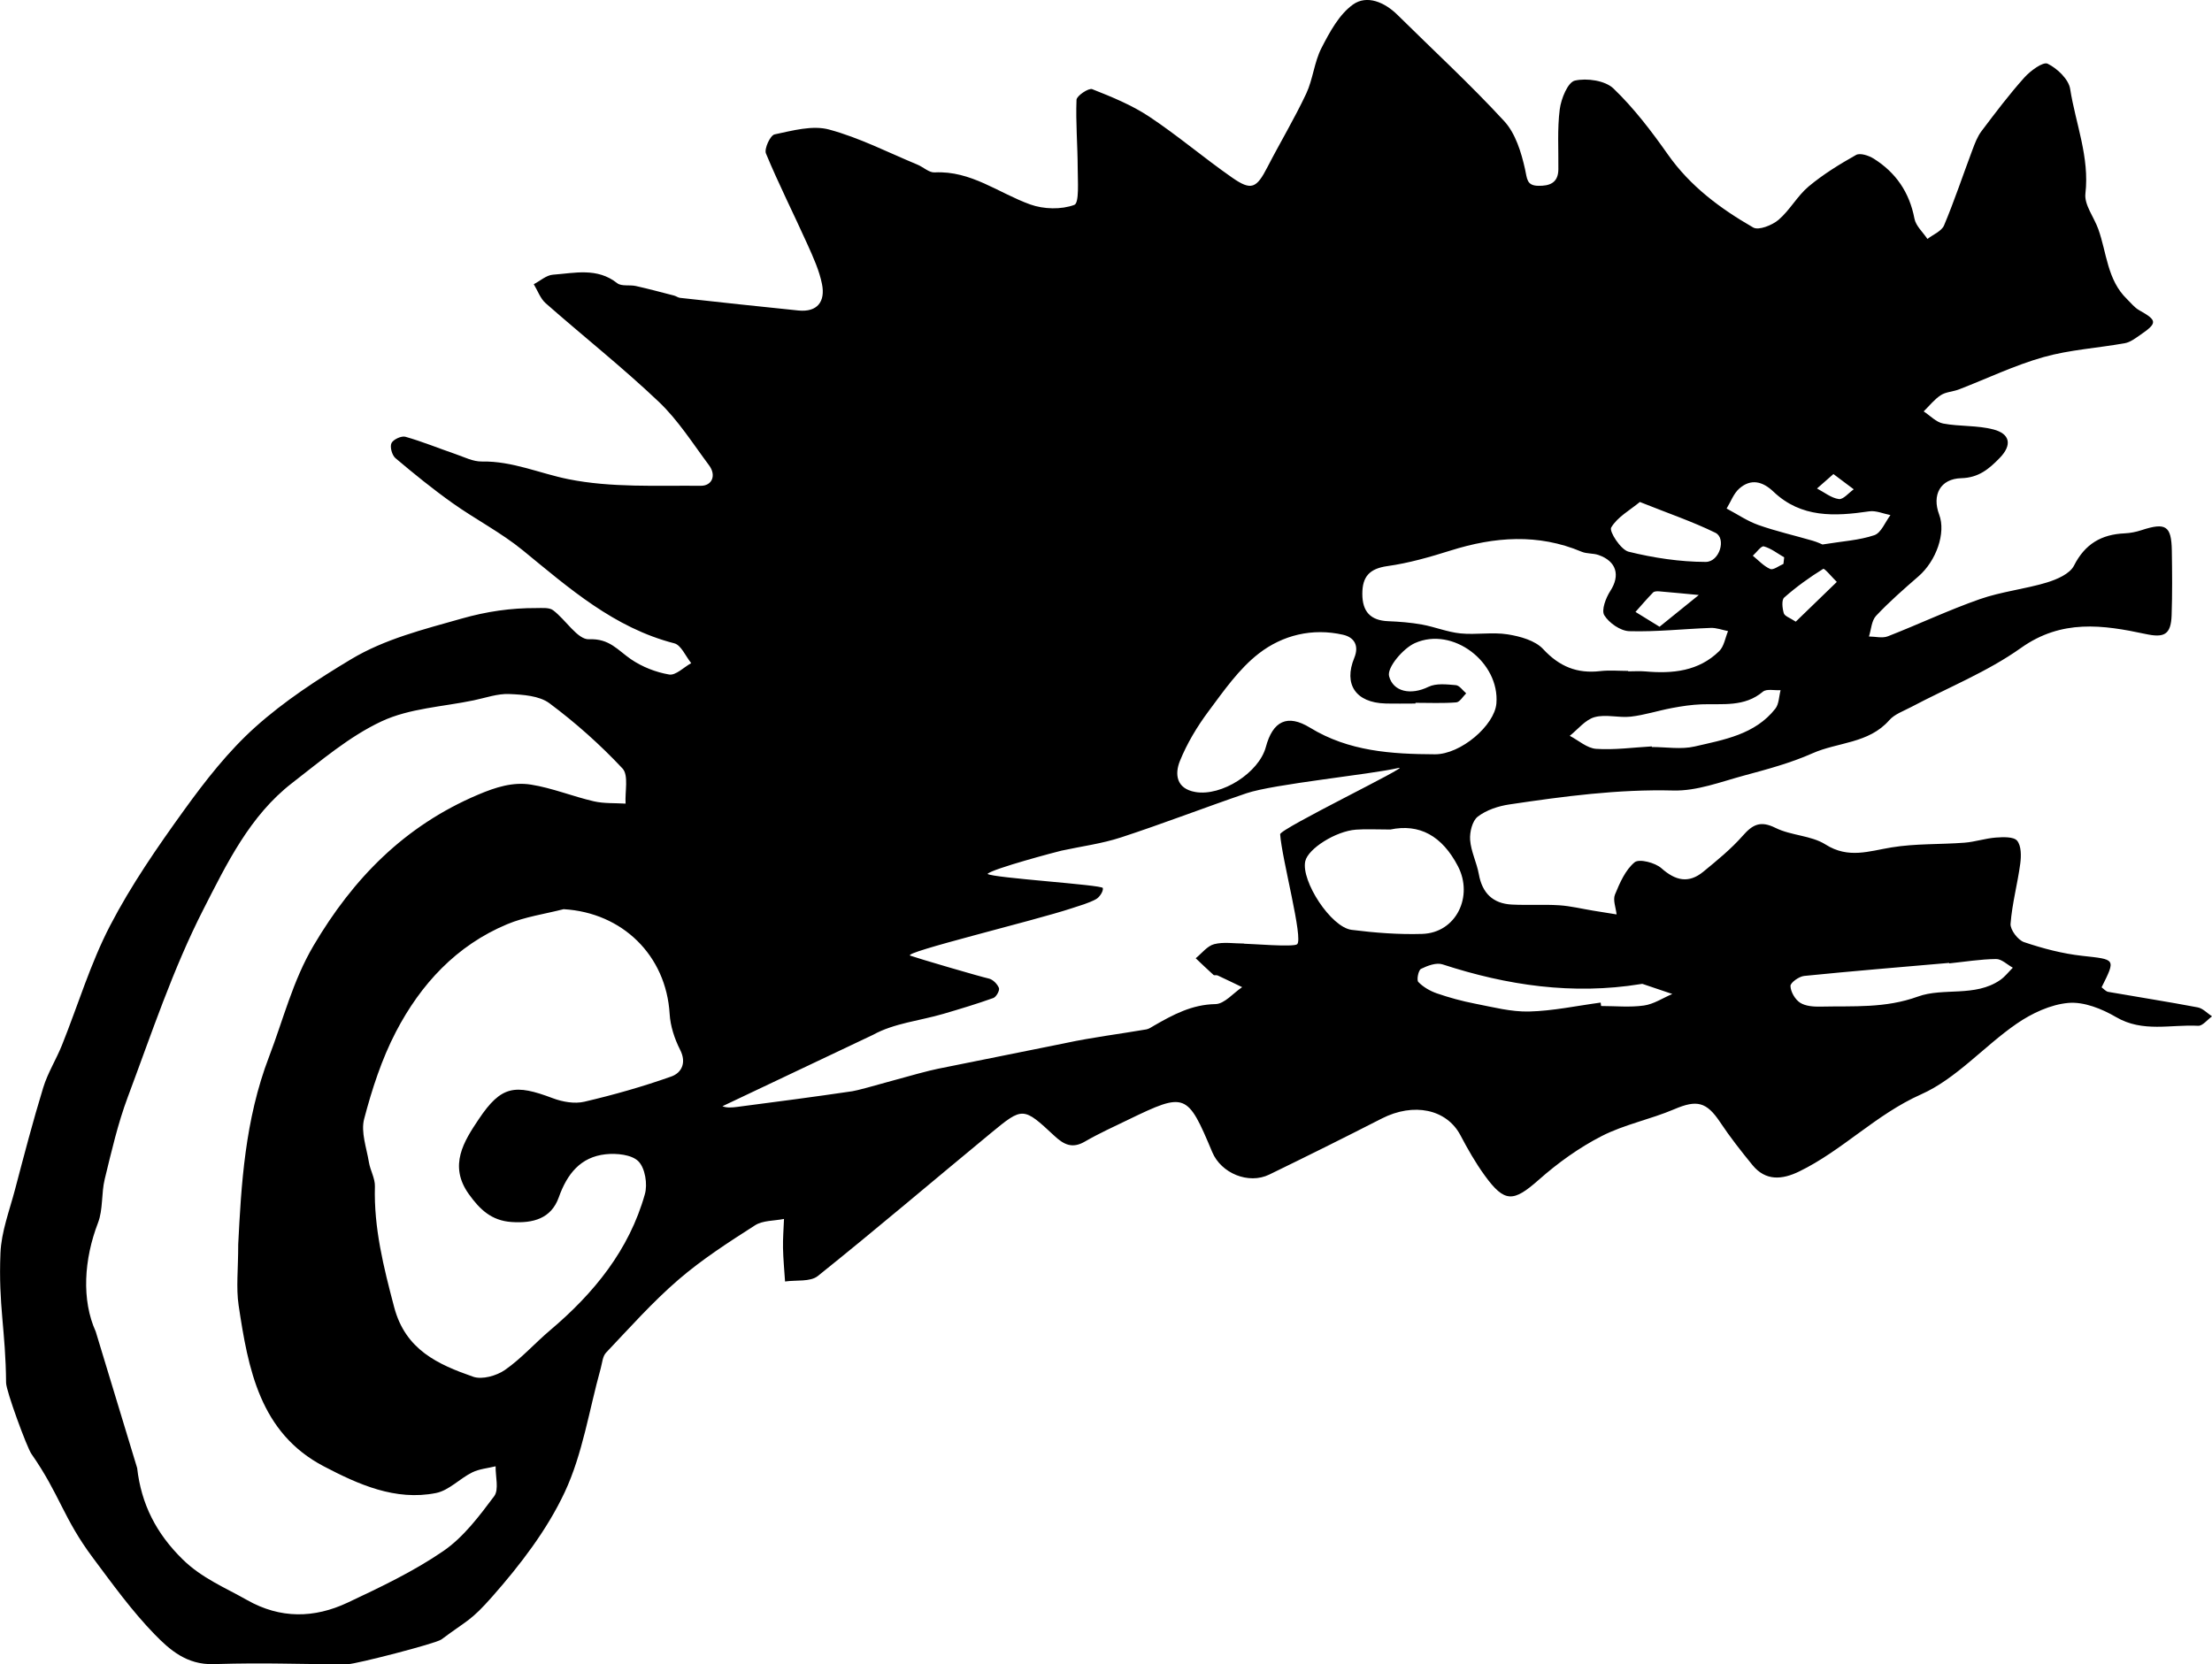 <?xml version="1.0" encoding="UTF-8"?>
<svg id="Layer_1" data-name="Layer 1" xmlns="http://www.w3.org/2000/svg" viewBox="0 0 970.45 730.23">
  <path d="M922.04,433.26c.92,.65,1.81,1.78,2.87,1.97,13.09,2.3,26.23,4.33,39.28,6.81,2.26,.43,4.19,2.58,6.27,3.94-2.03,1.45-4.14,4.24-6.08,4.14-12.02-.65-24.3,3.05-36.02-3.82-6.18-3.62-14.09-6.8-20.88-6.22-7.83,.68-16.09,4.55-22.72,9.12-14.35,9.88-26.43,24.11-41.92,31-19.84,8.82-34.47,24.6-53.51,33.85-7.39,3.59-14.67,4.32-20.49-2.82-4.94-6.05-9.8-12.22-14.12-18.72-6.03-9.07-10.27-10.01-20.18-5.78-10.41,4.45-21.86,6.66-31.86,11.79-9.88,5.06-19.2,11.76-27.53,19.13-11.16,9.87-14.98,10.29-23.81-1.9-4.01-5.53-7.43-11.54-10.62-17.6-6.05-11.46-20.51-14.5-34.55-7.32-16.36,8.37-32.82,16.56-49.35,24.59-9.05,4.39-21.07-.55-24.98-9.87-10.92-26.04-11.74-26.37-36.8-14.25-6.42,3.11-12.95,6.07-19.11,9.64-5.49,3.19-9.18,1.35-13.33-2.51-13.66-12.73-13.88-12.77-27.72-1.36-25.38,20.94-50.42,42.28-76.09,62.85-3.31,2.65-9.51,1.69-14.37,2.4-.32-4.92-.8-9.83-.9-14.75-.08-4.23,.28-8.47,.44-12.7-4.28,.87-9.29,.6-12.72,2.8-11.57,7.41-23.24,14.93-33.61,23.87-11.35,9.79-21.39,21.1-31.74,32.01-1.53,1.61-1.7,4.58-2.36,6.95-5.07,18.18-7.88,37.41-15.77,54.26-7.78,16.61-19.5,31.88-31.73,45.76-9.56,10.84-10.63,10.11-22.39,18.88-2.43,1.81-37.59,10.82-40.93,10.83-26.14,.1-33.01-.75-59.13-.01-11.61,.33-19.11-6.24-25.76-13.08-9.97-10.26-18.44-22.03-27.04-33.54-13.09-17.51-14.51-27.75-27.02-45.67-1.95-2.8-11.06-27.53-11.09-31.15-.19-23.28-3.41-33.67-2.47-56.92,.38-9.37,3.96-18.65,6.39-27.89,3.94-14.95,7.84-29.93,12.37-44.71,1.97-6.45,5.69-12.34,8.22-18.64,7.03-17.51,12.48-35.82,21.13-52.47,9.21-17.74,20.73-34.41,32.46-50.67,9.34-12.94,19.39-25.81,31.2-36.41,12.71-11.41,27.33-20.97,42.05-29.79,14.84-8.9,31.67-13.06,48.39-17.81,11.14-3.17,21.7-4.7,32.89-4.65,2.49,.01,5.62-.34,7.35,.95,5.55,4.16,10.76,12.97,15.77,12.74,8.97-.41,12.64,4.83,18.38,8.75,4.9,3.35,10.95,5.74,16.79,6.72,2.86,.48,6.42-3.2,9.66-5-2.45-3-4.4-7.91-7.42-8.69-26.45-6.81-46.09-24.16-66.44-40.8-9.56-7.82-20.79-13.58-30.9-20.77-8.63-6.14-16.9-12.84-24.99-19.68-1.51-1.28-2.52-4.93-1.76-6.58,.74-1.61,4.37-3.31,6.12-2.81,7.45,2.11,14.65,5.08,21.99,7.6,3.79,1.3,7.71,3.33,11.54,3.26,13.39-.25,25.39,5.22,37.96,7.75,18.82,3.79,38.69,2.73,58.12,2.9,4.87,.04,6.94-4.53,3.6-9-7.1-9.51-13.56-19.8-22.08-27.89-15.88-15.08-33.13-28.73-49.59-43.22-2.36-2.08-3.51-5.53-5.22-8.34,2.8-1.46,5.52-3.97,8.42-4.18,9.54-.7,19.39-3.23,28.17,3.72,1.88,1.49,5.48,.64,8.2,1.25,5.63,1.26,11.2,2.76,16.78,4.2,.9,.23,1.72,.91,2.62,1,17.29,1.89,34.58,3.81,51.88,5.54,8.46,.85,11.87-4.01,10.39-11.53-1.18-6-3.84-11.79-6.37-17.43-6.01-13.35-12.62-26.43-18.23-39.94-.85-2.05,1.91-7.98,3.78-8.37,7.84-1.65,16.59-4.11,23.89-2.14,13.35,3.59,25.92,10.07,38.8,15.41,2.56,1.06,5.08,3.54,7.51,3.41,15.98-.85,28.09,9.07,41.96,14.06,5.9,2.12,13.64,2.32,19.35,.19,2.22-.83,1.49-10.49,1.48-16.13-.03-10-.91-20.01-.52-29.98,.07-1.75,5.33-5.28,6.88-4.67,8.62,3.4,17.4,6.99,25.07,12.09,12.51,8.31,24,18.14,36.34,26.73,8.43,5.87,10.68,4.7,15.49-4.64,5.56-10.79,11.83-21.23,16.99-32.2,2.98-6.34,3.52-13.86,6.71-20.05,3.59-6.98,7.74-14.72,13.83-19.07,6.1-4.34,13.86-1.04,19.54,4.58,15.66,15.49,31.91,30.43,46.81,46.62,4.93,5.36,7.46,13.63,9.11,21.01,.94,4.2,.67,7.24,5.79,7.34,5.02,.1,8.77-1.27,8.84-7.2,.1-8.81-.51-17.71,.61-26.39,.6-4.62,3.53-11.86,6.63-12.57,5.25-1.2,13.28-.04,16.93,3.46,8.99,8.62,16.7,18.76,23.91,29,9.82,13.95,23.04,23.73,37.41,32,2.37,1.37,8.31-.99,11.11-3.37,4.96-4.23,8.22-10.47,13.21-14.65,6.36-5.32,13.55-9.74,20.8-13.82,1.76-.99,5.56,.25,7.71,1.6,9.74,6.1,15.71,14.8,17.9,26.33,.61,3.22,3.73,5.96,5.7,8.93,2.51-1.96,6.23-3.41,7.3-5.97,4.56-10.85,8.28-22.06,12.43-33.09,1.07-2.85,2.18-5.84,3.98-8.23,6.05-8.02,12.11-16.06,18.8-23.53,2.65-2.96,8.23-7.06,10.22-6.08,4.22,2.07,9.22,6.8,9.89,11.07,2.39,15.23,8.55,29.87,6.69,45.93-.57,4.9,3.76,10.31,5.64,15.56,3.74,10.43,3.9,22.32,12.59,30.72,1.74,1.69,3.3,3.74,5.36,4.89,8.01,4.5,8.13,5.61,.29,10.97-2.04,1.39-4.21,3.07-6.52,3.49-11.91,2.15-24.19,2.86-35.76,6.12-12.69,3.58-24.75,9.42-37.11,14.18-2.59,1-5.69,1.06-7.92,2.51-2.85,1.86-5.05,4.71-7.53,7.13,2.83,1.84,5.47,4.74,8.54,5.32,7.27,1.37,14.98,.74,22.07,2.6,7.21,1.89,8.39,6.72,2.7,12.56-4.71,4.84-9.22,8.62-16.8,8.83-9.25,.25-12.96,7.36-9.7,16,3.02,7.99-1.26,20.26-9.08,27.06-6.4,5.56-12.83,11.17-18.62,17.34-1.99,2.12-2.13,5.99-3.11,9.06,2.78,.02,5.87,.86,8.28-.08,13.52-5.27,26.68-11.53,40.36-16.31,9.48-3.32,19.73-4.38,29.38-7.3,4.41-1.34,10.08-3.78,11.91-7.38,4.86-9.59,12.06-13.73,22.26-14.19,2.47-.11,5-.62,7.35-1.39,10.68-3.49,13.15-1.96,13.33,8.99,.15,9.44,.23,18.89-.09,28.32-.29,8.66-3.36,9.97-11.44,8.24-18.74-4.01-36.81-6.58-54.67,6.13-14.74,10.49-32.04,17.38-48.18,25.93-3.31,1.76-7.25,3.1-9.6,5.78-9,10.27-22.55,9.56-33.71,14.53-9.57,4.26-19.88,7.01-30.05,9.76-10.19,2.76-20.65,6.81-30.9,6.55-24.33-.62-48.15,2.56-71.99,6.11-4.84,.72-10.07,2.44-13.86,5.35-2.41,1.85-3.61,6.81-3.36,10.23,.37,5.07,2.9,9.94,3.82,15.03,1.49,8.3,6.15,12.9,14.48,13.33,6.91,.35,13.87-.13,20.77,.31,4.98,.32,9.9,1.54,14.85,2.35,3.44,.56,6.89,1.11,10.34,1.66-.31-2.93-1.7-6.31-.71-8.71,2.1-5.13,4.56-10.8,8.61-14.16,1.98-1.64,8.98,.14,11.73,2.58,6.23,5.53,12,6.83,18.44,1.53,6.02-4.95,12.15-9.93,17.27-15.75,4.4-5,7.79-6.73,14.41-3.44,6.84,3.39,15.62,3.28,21.92,7.27,10.03,6.35,19.06,2.9,28.99,1.27,10.48-1.72,21.32-1.24,31.97-2.06,4.62-.35,9.14-1.91,13.76-2.25,3.18-.23,7.81-.44,9.33,1.38,1.85,2.22,1.82,6.69,1.38,10.02-1.18,8.85-3.59,17.57-4.26,26.43-.2,2.62,3.23,7.15,5.93,8.06,8.23,2.78,16.82,5.04,25.44,6,14.81,1.64,14.86,1.16,8.54,13.88ZM60.17,644.14c1.78,15.81,8.35,28.73,19.98,40.13,8.4,8.24,18.52,12.32,28.21,17.82,14.65,8.31,29.52,8.03,44.12,1.16,14.4-6.78,28.98-13.7,42.03-22.66,8.83-6.06,15.75-15.32,22.3-24.06,2.17-2.9,.53-8.67,.63-13.12-3.46,.86-7.19,1.15-10.31,2.7-5.46,2.71-10.2,7.91-15.84,9.03-17.88,3.57-34.16-3.83-49.23-11.71-28.07-14.69-33.2-42.81-37.37-70.65-1.15-7.69-.18-15.7-.18-26.76,1.32-25.83,2.86-54.48,13.54-82.35,6.26-16.35,10.39-33.27,19.5-48.72,17.43-29.54,39.93-52.54,72.08-66.2,7.97-3.39,15.42-5.71,23.34-4.46,9.33,1.48,18.28,5.18,27.54,7.32,4.49,1.04,9.29,.72,13.95,1.02-.33-5.26,1.42-12.46-1.36-15.43-9.75-10.43-20.57-20.05-32.02-28.59-4.47-3.34-11.66-3.81-17.67-4.07-5.12-.22-10.34,1.67-15.5,2.75-13.59,2.84-28.23,3.49-40.48,9.22-14.22,6.65-26.68,17.35-39.29,27.09-18.53,14.33-28.7,35.47-38.85,55.33-13.44,26.28-22.82,54.68-33.22,82.44-4.36,11.64-7.16,23.9-10.12,36.02-1.53,6.28-.69,13.3-2.96,19.2-6.16,16-7.28,33.84-.99,47.72l18.17,59.85Zm187.13-245.2c-8.29,2.14-16.97,3.33-24.78,6.6-22.29,9.31-37.94,26.33-48.82,47.22-6.22,11.95-10.5,25.14-13.94,38.22-1.52,5.76,1.05,12.67,2.09,19,.59,3.59,2.73,7.1,2.63,10.6-.51,18.24,3.82,35.46,8.44,52.97,4.96,18.82,19.27,25.18,34.69,30.57,3.91,1.36,10.24-.43,13.91-2.98,7.17-4.98,13.09-11.72,19.8-17.4,19.22-16.24,34.7-35.19,41.61-59.77,1.23-4.37,.1-11.4-2.83-14.37-2.93-2.97-9.6-3.63-14.39-3.11-11.04,1.2-16.91,8.64-20.56,18.9-3.33,9.34-11.26,11.47-20.71,10.83-8.87-.6-13.96-5.54-18.77-12.26-9-12.58-2.06-23.26,4.4-32.91,9.84-14.69,15.82-15.44,32.46-9.15,4.24,1.6,9.53,2.54,13.81,1.54,12.9-3.01,25.72-6.65,38.2-11.08,4.34-1.54,6.82-5.88,3.84-11.72-2.44-4.81-4.28-10.39-4.59-15.73-1.53-25.7-20.76-44.44-46.48-45.96Zm220.15,58.76c11.71-2.51,23.64-3.97,35.46-6,1.18-.2,2.27-1.01,3.35-1.63,8.39-4.82,16.64-9.29,26.98-9.47,3.95-.07,7.81-4.82,11.72-7.44-3.58-1.72-7.15-3.46-10.75-5.13-.54-.25-1.45,.09-1.83-.25-2.65-2.38-5.21-4.86-7.8-7.3,2.68-2.15,5.07-5.4,8.1-6.18,4.13-1.07,8.74-.27,13.14-.27,0,.02,0,.04,0,.07,2.83,0,21.52,1.58,23.24,.25,2.88-2.21-6.7-37.47-7.43-48.27-.16-2.42,58.17-30.58,51.98-29.12-12.31,2.9-54.81,7.05-66.81,11.14-18.39,6.28-36.52,13.31-54.98,19.35-8.43,2.76-17.39,3.92-26.11,5.81-1.53,.33-30.52,7.99-32.46,10.21,2.28,1.78,50.29,4.77,50.59,6.19,.3,1.41-1.46,4.08-3.01,4.91-3.29,1.77-6.99,2.78-10.57,3.96-16.61,5.51-74.64,19.45-70.93,20.8,3.39,1.23,30.85,9.27,34.49,10.06,1.77,.38,3.75,2.4,4.44,4.15,.41,1.04-1.18,3.93-2.45,4.38-7.24,2.6-14.62,4.81-22.01,6.98-10.28,3.01-21.59,4.09-30.72,9.15l-66.13,31.36c1.89,.8,4.39,.57,6.54,.29,16.84-2.19,33.68-4.39,50.48-6.87,4.26-.63,29.15-8.18,37.59-9.87l55.88-11.25Zm153.55-149.33c0,.11,0,.23,0,.34-4.4,0-8.81,.1-13.21-.02-12.94-.37-18.43-8.37-13.64-20.01,2.22-5.41-.04-9.04-4.92-10.15-13.49-3.08-26.58,.17-36.98,8.24-8.7,6.75-15.36,16.37-22.06,25.36-4.99,6.69-9.42,14.08-12.54,21.79-2.3,5.68-1.68,12.14,6.78,13.61,11.49,2,27.9-8.45,30.93-19.76,3.04-11.33,9.37-14.59,19.37-8.47,17.03,10.43,35.8,11.6,54.8,11.68,11.38,.05,26.19-12.73,26.97-22.31,1.48-18.04-19.07-33.92-35.73-26.49-5.24,2.34-12.33,10.76-11.35,14.52,1.79,6.86,9.5,8.47,17.27,4.68,3.36-1.64,8.01-1.08,12.01-.74,1.61,.13,3.04,2.34,4.55,3.6-1.44,1.38-2.8,3.84-4.35,3.96-5.93,.47-11.92,.19-17.89,.19Zm93.31-13.98v.2c2.52,0,5.05-.19,7.55,.03,11.95,1.06,23.4-.06,32.42-8.94,2.11-2.08,2.61-5.79,3.85-8.75-2.54-.5-5.1-1.5-7.62-1.4-11.92,.43-23.84,1.78-35.72,1.43-3.86-.11-8.86-3.59-10.95-6.99-1.38-2.24,.68-7.64,2.65-10.68,4.4-6.79,2.76-13.02-5.23-15.77-2.34-.81-5.11-.47-7.36-1.42-19.12-8.05-38.19-6.6-57.49-.53-9.07,2.85-18.34,5.52-27.71,6.83-7.92,1.11-11.04,4.66-11.02,12.23,.02,7.7,3.52,11.63,11.33,11.95,4.96,.2,9.95,.59,14.82,1.47,5.69,1.03,11.2,3.32,16.91,3.89,6.85,.69,13.96-.66,20.72,.42,5.47,.87,12.03,2.68,15.54,6.45,7.13,7.69,14.91,10.85,25.06,9.67,4.04-.47,8.18-.08,12.27-.08Zm-104.38,69.6c-6.25,0-10.67-.27-15.04,.06-8.91,.66-21.02,8.36-22.24,13.84-1.93,8.64,11.24,28.98,20.34,30.13,10.23,1.29,20.64,2.1,30.94,1.78,14.98-.46,22.56-16.52,15.7-29.7-6.96-13.37-16.91-18.79-29.69-16.1Zm114.75-36.46c0,.09,.01,.18,.02,.26,6.29,0,12.85,1.15,18.82-.24,12.85-2.98,26.44-5.22,35.36-16.58,1.61-2.05,1.58-5.38,2.3-8.12-2.64,.17-6.14-.7-7.77,.67-8.13,6.84-17.66,5.2-26.96,5.54-4.32,.16-8.66,.82-12.92,1.62-6.04,1.13-11.97,3.08-18.05,3.78-5.27,.61-10.99-1.15-15.92,.23-4.07,1.14-7.29,5.34-10.88,8.19,3.85,2,7.6,5.44,11.57,5.71,8.08,.55,16.28-.61,24.44-1.07Zm130.49,95.21c-.01-.07-.02-.14-.04-.22-21.21,1.85-42.42,3.58-63.6,5.72-2.26,.23-6.05,2.94-6.01,4.41,.07,2.56,2.02,5.92,4.22,7.34,2.41,1.55,6,1.78,9.06,1.71,14.28-.32,28.29,.81,42.63-4.41,11.2-4.07,24.99,.37,36.07-7.24,2.1-1.45,3.72-3.59,5.57-5.42-2.45-1.34-4.92-3.84-7.36-3.81-6.85,.08-13.69,1.2-20.53,1.91Zm-152.92,17.18c.06,.51,.12,1.01,.18,1.52,6.28,0,12.65,.65,18.81-.22,4.3-.61,8.3-3.3,12.44-5.06-4.32-1.47-8.65-2.94-12.98-4.39-.28-.09-.63,0-.93,.05-29.75,4.82-58.54,.61-86.92-8.66-2.7-.88-6.59,.58-9.42,1.98-1.16,.58-2.01,4.9-1.18,5.76,2.16,2.22,5.16,3.96,8.13,4.99,5.44,1.87,11.04,3.41,16.69,4.5,7.88,1.53,15.9,3.66,23.8,3.46,10.49-.26,20.92-2.52,31.38-3.92Zm97.31-201c8.81-1.44,16.1-1.83,22.75-4.08,3.01-1.02,4.75-5.77,7.07-8.82-3.11-.6-6.36-2.08-9.32-1.64-15.12,2.22-29.83,2.96-41.99-8.62-4.77-4.55-9.9-5.86-15-1.39-2.5,2.19-3.75,5.81-5.57,8.78,4.64,2.45,9.07,5.5,13.96,7.23,7.77,2.75,15.87,4.58,23.8,6.89,2.06,.6,4.02,1.54,4.3,1.65Zm-80.13-18.64c-4.37,3.61-9.87,6.6-12.57,11.21-.97,1.66,4.19,9.74,7.62,10.59,11,2.72,22.5,4.46,33.81,4.49,6.19,.02,9.16-10.4,4.29-12.79-9.94-4.88-20.51-8.46-33.14-13.51Zm68.41,52.5c6.14-5.94,12.07-11.68,18.01-17.43-2.06-2.02-5.39-6.09-5.97-5.73-6.02,3.72-11.81,7.9-17.11,12.58-1.22,1.08-.83,4.72-.18,6.89,.39,1.3,2.73,2.01,5.25,3.7Zm-59.77,2.24c6.02-4.87,11.63-9.4,17.23-13.93-5.78-.54-11.56-1.12-17.35-1.6-.9-.08-2.18-.05-2.71,.49-2.68,2.74-5.16,5.67-7.72,8.53,2.82,1.74,5.63,3.47,10.55,6.5Zm76.3-67.01c-3.04,2.67-5.13,4.5-7.21,6.34,3.18,1.66,6.23,4.17,9.57,4.64,1.95,.27,4.35-2.75,6.55-4.28-2.71-2.03-5.42-4.07-8.91-6.69Zm-21.94,39.43c.11-.96,.22-1.92,.33-2.88-2.95-1.7-5.75-3.94-8.93-4.81-1.15-.32-3.2,2.64-4.84,4.1,2.51,2.02,4.79,4.59,7.65,5.82,1.36,.58,3.83-1.4,5.79-2.23Z"/>
</svg>